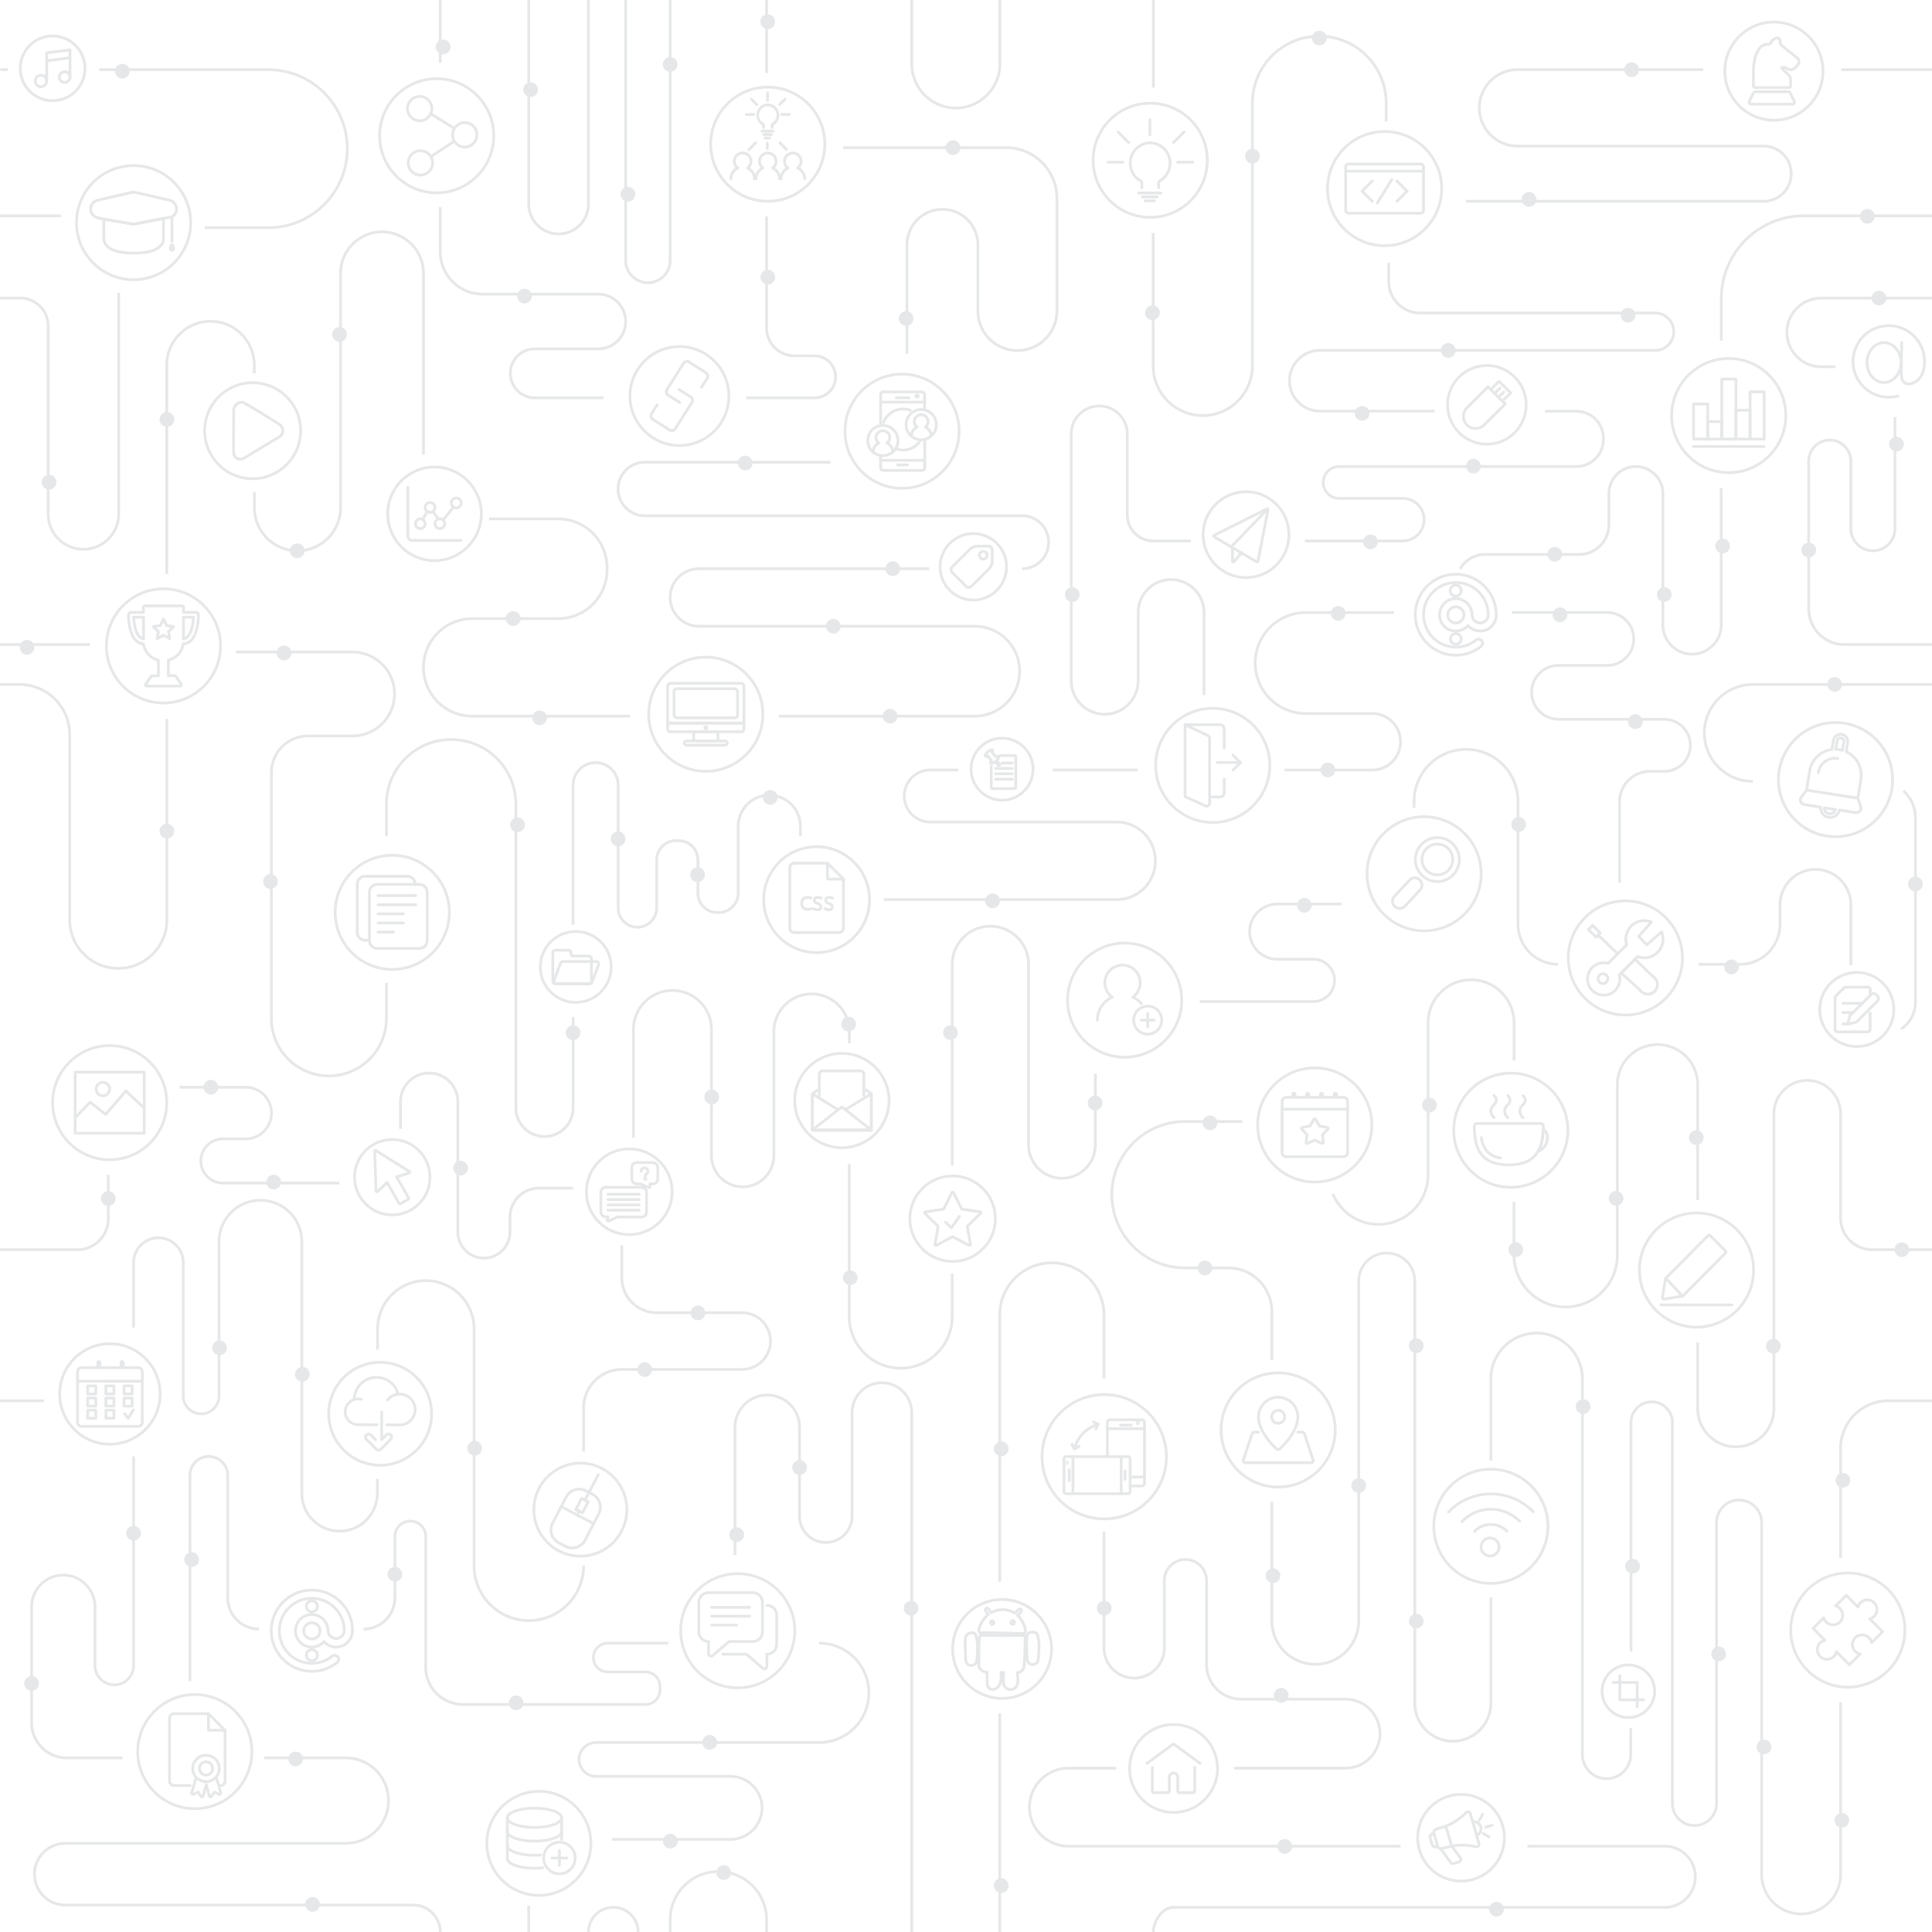 <svg xmlns="http://www.w3.org/2000/svg" viewBox="0 0 700 700"><defs><style>.cls-1,.cls-3,.cls-4{fill:none;stroke:#e6e7e8;}.cls-1{stroke-miterlimit:10;}.cls-2{fill:#e6e7e8;}.cls-3,.cls-4{stroke-linecap:round;stroke-linejoin:round;}.cls-4{fill-rule:evenodd;}</style></defs><title>Prancheta 120</title><g id="Camada_2" data-name="Camada 2"><path class="cls-1" d="M39.24,425.62v15.93A11.23,11.23,0,0,1,28,452.79H0"/><path class="cls-1" d="M122.94,428.64H80.77a8,8,0,0,1-8-8h0a8,8,0,0,1,8-8H89a9.36,9.36,0,0,0,9.36-9.36h0A9.36,9.36,0,0,0,89,393.92H65.11"/><path class="cls-1" d="M207.64,430.49H195.26A10.48,10.48,0,0,0,184.78,441v5.38a9.45,9.45,0,0,1-9.45,9.45h0a9.45,9.45,0,0,1-9.45-9.45V399.18a10.39,10.39,0,0,0-10.39-10.39h0a10.39,10.39,0,0,0-10.39,10.39V409"/><path class="cls-1" d="M211.45,525.92V510.16a13.94,13.94,0,0,1,14-14h43.44a10.27,10.27,0,0,0,10.27-10.27h0a10.27,10.27,0,0,0-10.27-10.26H238A12.7,12.7,0,0,1,225.28,463V451.21"/><path class="cls-1" d="M136.8,489v-7.5A17.49,17.49,0,0,1,154.29,464h0a17.48,17.48,0,0,1,17.48,17.49v85.83a19.84,19.84,0,0,0,19.84,19.84h0a19.84,19.84,0,0,0,19.84-19.84"/><path class="cls-1" d="M48.4,481V457.47a9,9,0,0,1,9-9h0a9,9,0,0,1,9,9v48.31a6.48,6.48,0,0,0,6.48,6.48h0a6.48,6.48,0,0,0,6.48-6.48V449.89a15,15,0,0,1,15-15h0a15,15,0,0,1,15,15v91.19a13.69,13.69,0,0,0,13.68,13.68h0a13.68,13.68,0,0,0,13.68-13.68v-5.29"/><path class="cls-1" d="M44.44,636.91H24.17a12.73,12.73,0,0,1-12.73-12.73v-42a11.48,11.48,0,0,1,11.48-11.48h0a11.48,11.48,0,0,1,11.49,11.48v21.26a7,7,0,0,0,7,7h0a7,7,0,0,0,7-7V527.7"/><path class="cls-1" d="M159.51,700h0a9.75,9.75,0,0,0-9.76-9.75H23.69a11.19,11.19,0,0,1-11.19-11.2h0a11.19,11.19,0,0,1,11.19-11.19H125.3a15.47,15.47,0,0,0,15.47-15.48h0a15.47,15.47,0,0,0-15.47-15.47H95.77"/><line class="cls-1" y1="507.54" x2="15.94" y2="507.54"/><line class="cls-1" x1="191.57" y1="690.45" x2="191.57" y2="700"/><path class="cls-1" d="M296.81,595.35a18,18,0,0,1,18,18h0a18,18,0,0,1-18,18H215.94a6.13,6.13,0,0,0-6.12,6.13h0a6.13,6.13,0,0,0,6.12,6.13h48.71A11.46,11.46,0,0,1,276.11,655h0a11.46,11.46,0,0,1-11.46,11.45H221.77"/><path class="cls-1" d="M131.71,590.25a11.37,11.37,0,0,0,11.37-11.37V556.7a5.58,5.58,0,0,1,5.59-5.58h0a5.58,5.58,0,0,1,5.58,5.58v47.37a13.47,13.47,0,0,0,13.48,13.48h66.16a5.22,5.22,0,0,0,5.22-5.22V611a5.22,5.22,0,0,0-5.22-5.22H220.22a5.22,5.22,0,0,1-5.22-5.22h0a5.22,5.22,0,0,1,5.22-5.22h21.89"/><path class="cls-1" d="M68.83,609.12V534.53a6.83,6.83,0,0,1,6.83-6.83h0a6.83,6.83,0,0,1,6.84,6.83v44.35a11.37,11.37,0,0,0,11.37,11.37"/><path class="cls-1" d="M266.3,563.44V517.15a11.7,11.7,0,0,1,11.7-11.7h0a11.69,11.69,0,0,1,11.69,11.7v32.19a9.51,9.51,0,0,0,9.51,9.52h0a9.52,9.52,0,0,0,9.52-9.52V511.76A10.81,10.81,0,0,1,319.53,501h0a10.81,10.81,0,0,1,10.81,10.81V700"/><path class="cls-1" d="M213.21,700h0a9,9,0,0,1,9-8.94h0a9,9,0,0,1,9,8.94h0"/><path class="cls-1" d="M242.81,700v-4.43a17.47,17.47,0,0,1,17.47-17.47h0a17.47,17.47,0,0,1,17.47,17.47V700"/><path class="cls-1" d="M553.44,668.9h49.73A11.08,11.08,0,0,1,614.24,680h0a11.08,11.08,0,0,1-11.07,11.08H425.11c-4,0-7.22,5-7.22,8.94h0"/><path class="cls-1" d="M404.44,640.65H387.16A14.12,14.12,0,0,0,373,654.78h0a14.12,14.12,0,0,0,14.12,14.12H507.44"/><path class="cls-1" d="M400,554.86V597A10.94,10.94,0,0,0,410.92,608h0A10.94,10.94,0,0,0,421.86,597v-24.3a7.65,7.65,0,0,1,7.65-7.66h0a7.66,7.66,0,0,1,7.66,7.66v30.44a12.5,12.5,0,0,0,12.5,12.5h37.81a12.5,12.5,0,0,1,12.5,12.5h0a12.5,12.5,0,0,1-12.5,12.5H447.11"/><path class="cls-1" d="M362.23,573.12V476.43a18.87,18.87,0,0,1,18.87-18.88h0A18.88,18.88,0,0,1,400,476.43v23"/><line class="cls-1" x1="362.23" y1="700" x2="362.23" y2="620.79"/><path class="cls-1" d="M615.11,486.45V510.4a13.8,13.8,0,0,0,13.8,13.8h0a13.8,13.8,0,0,0,13.81-13.8V403.53a12.08,12.08,0,0,1,12.08-12.08h0a12.08,12.08,0,0,1,12.08,12.08v37.81a11.45,11.45,0,0,0,11.45,11.45H700"/><path class="cls-1" d="M548.55,435.45v19.36a18.74,18.74,0,0,0,18.74,18.74h0A18.75,18.75,0,0,0,586,454.81V393a14.53,14.53,0,0,1,14.53-14.53h0A14.54,14.54,0,0,1,615.11,393v41.84"/><path class="cls-1" d="M482.91,432.54a17.92,17.92,0,0,0,16.57,11.07h0a17.93,17.93,0,0,0,17.93-17.93V370.52A15.57,15.57,0,0,1,533,355h0a15.57,15.57,0,0,1,15.57,15.57v13.6"/><path class="cls-1" d="M460.8,492.79V475.13a15.74,15.74,0,0,0-15.74-15.74h-15.7a26.52,26.52,0,0,1-26.52-26.53h0a26.52,26.52,0,0,1,26.52-26.52h20.75"/><path class="cls-1" d="M540.17,578.79V617.1a13.78,13.78,0,0,1-13.78,13.78h0a13.78,13.78,0,0,1-13.78-13.78v-153A10.16,10.16,0,0,0,502.45,454h0a10.16,10.16,0,0,0-10.16,10.16v123.1A15.75,15.75,0,0,1,476.54,603h0a15.74,15.74,0,0,1-15.74-15.74V544.12"/><path class="cls-1" d="M590.85,626.12v9.57a8.76,8.76,0,0,1-8.76,8.76h0a8.76,8.76,0,0,1-8.76-8.76V499.53A16.59,16.59,0,0,0,556.75,483h0a16.58,16.58,0,0,0-16.58,16.58v29.59"/><path class="cls-1" d="M666.88,616.79v62.37a14.29,14.29,0,0,1-14.3,14.29h0a14.3,14.3,0,0,1-14.3-14.29V551.67a8.17,8.17,0,0,0-8.17-8.17h0a8.17,8.17,0,0,0-8.17,8.17V653.42a8,8,0,0,1-8,8h0a8,8,0,0,1-8-8v-138a7.5,7.5,0,0,0-7.5-7.51h0a7.5,7.5,0,0,0-7.5,7.51v83"/><path class="cls-1" d="M700,507.54H684.12a17.24,17.24,0,0,0-17.24,17.24v39.67"/><path class="cls-1" d="M307.72,378v-4.23a13.67,13.67,0,0,0-13.67-13.66h0a13.67,13.67,0,0,0-13.66,13.66v44.93a11.3,11.3,0,0,1-11.3,11.3h0a11.3,11.3,0,0,1-11.31-11.3V373a14.14,14.14,0,0,0-14.14-14.14h0A14.14,14.14,0,0,0,229.5,373V412.2"/><path class="cls-1" d="M345,461.45v15.62a18.65,18.65,0,0,1-18.65,18.65h0a18.65,18.65,0,0,1-18.65-18.65V421.7"/><path class="cls-1" d="M396.87,389v25.81a12.09,12.09,0,0,1-12.1,12.09h0a12.09,12.09,0,0,1-12.09-12.09V349.43a13.83,13.83,0,0,0-13.83-13.83h0A13.83,13.83,0,0,0,345,349.43v72.86"/><path class="cls-1" d="M486.11,327.55H462.78a10,10,0,0,0-10,10h0a10,10,0,0,0,10,10h13.09a7.66,7.66,0,0,1,7.66,7.66h0a7.66,7.66,0,0,1-7.66,7.66H434.69"/><path class="cls-1" d="M564.51,349.37A14.51,14.51,0,0,1,550,334.86V290.34a18.83,18.83,0,0,0-18.82-18.83h0a18.83,18.83,0,0,0-18.83,18.83v2.34"/><path class="cls-1" d="M670.59,349.68V327.81A12.83,12.83,0,0,0,657.76,315h0a12.83,12.83,0,0,0-12.82,12.83v7.05a14.51,14.51,0,0,1-14.51,14.51h-15"/><path class="cls-1" d="M689.66,286.55a13.26,13.26,0,0,1,4.34,9.83V363.1a11.68,11.68,0,0,1-5.2,9.73"/><path class="cls-1" d="M700,248H635.07a17.56,17.56,0,0,0-17.56,17.56h0a17.56,17.56,0,0,0,17.56,17.55"/><path class="cls-1" d="M547.77,221.91h34.58a9.59,9.59,0,0,1,9.59,9.59h0a9.59,9.59,0,0,1-9.59,9.59H564.69a9.76,9.76,0,0,0-9.75,9.75h0a9.76,9.76,0,0,0,9.75,9.76H603a9.43,9.43,0,0,1,9.44,9.44h0a9.44,9.44,0,0,1-9.44,9.44h-5.2a11,11,0,0,0-11,11v29.31"/><path class="cls-1" d="M465.44,279H497.2a10.24,10.24,0,0,0,10.24-10.24h0a10.24,10.24,0,0,0-10.24-10.24H473.08a18.29,18.29,0,0,1-18.29-18.29h0a18.29,18.29,0,0,1,18.29-18.29h32"/><line class="cls-1" x1="381.44" y1="278.97" x2="412.11" y2="278.97"/><path class="cls-1" d="M320.19,325.94h84.37a14,14,0,0,0,14.05-14.05h0a14,14,0,0,0-14.05-14.05H337.05a9.43,9.43,0,0,1-9.43-9.43h0a9.44,9.44,0,0,1,9.43-9.44h10.14"/><path class="cls-1" d="M207.64,335V284.48a8.17,8.17,0,0,1,8.16-8.16h0a8.17,8.17,0,0,1,8.17,8.16V329a7,7,0,0,0,6.95,6.95h0a7,7,0,0,0,7-6.95V311.53a7,7,0,0,1,7-6.95h.94a7,7,0,0,1,7,6.95v12.08a7,7,0,0,0,6.95,7h.64a7,7,0,0,0,7-7V299.43a11.35,11.35,0,0,1,11.35-11.35h0A11.35,11.35,0,0,1,290,299.43V303"/><path class="cls-1" d="M140,303v-11.6a23.45,23.45,0,0,1,23.45-23.45h0a23.45,23.45,0,0,1,23.46,23.45v110a10.38,10.38,0,0,0,10.38,10.38h0a10.37,10.37,0,0,0,10.37-10.38V368.45"/><path class="cls-1" d="M85.44,236.24h42.3a15.2,15.2,0,0,1,15.2,15.2h0a15.19,15.19,0,0,1-15.2,15.2H111.62a13.29,13.29,0,0,0-13.29,13.3V369a20.82,20.82,0,0,0,20.82,20.83h0A20.83,20.83,0,0,0,140,369V356.12"/><path class="cls-1" d="M0,248H7.1a18.16,18.16,0,0,1,18.15,18.15v67.1a17.6,17.6,0,0,0,17.61,17.61h0a17.61,17.61,0,0,0,17.61-17.61V260.45"/><path class="cls-1" d="M665.05,132.88h-5.16a12.44,12.44,0,0,1-12.45-12.44h0A12.44,12.44,0,0,1,659.89,108H700"/><path class="cls-1" d="M700,233.53H668.26a12.93,12.93,0,0,1-12.93-12.93V167.08a7.64,7.64,0,0,1,7.63-7.63h0a7.64,7.64,0,0,1,7.63,7.63v24.47a8,8,0,0,0,8,8h0a8,8,0,0,0,8-8V151.12"/><path class="cls-1" d="M623.62,176.79v49.6A10.56,10.56,0,0,1,613.06,237h0a10.56,10.56,0,0,1-10.56-10.56V178.82a9.78,9.78,0,0,0-9.78-9.78h0a9.78,9.78,0,0,0-9.78,9.78v11.26a10.8,10.8,0,0,1-10.79,10.8H538a10.36,10.36,0,0,0-9,5.28"/><path class="cls-1" d="M700,78.18H653.66a30,30,0,0,0-30,30.05v15.22"/><path class="cls-1" d="M431.45,196H417.87a9.44,9.44,0,0,1-9.43-9.44V157.26a10.16,10.16,0,0,0-10.16-10.16h0a10.16,10.16,0,0,0-10.16,10.16v89.4a12.13,12.13,0,0,0,12.13,12.12h0a12.12,12.12,0,0,0,12.12-12.12V222A11.93,11.93,0,0,1,424.3,210h0A11.93,11.93,0,0,1,436.23,222v29.83"/><path class="cls-1" d="M559.77,149h11.39a9.78,9.78,0,0,1,9.78,9.78v.47a9.78,9.78,0,0,1-9.78,9.78H485.21a5.77,5.77,0,0,0-5.77,5.77h0a5.77,5.77,0,0,0,5.77,5.77h23.07a7.71,7.71,0,0,1,7.7,7.71h0a7.7,7.7,0,0,1-7.7,7.7H472.77"/><path class="cls-1" d="M503.16,95.2V102a11.41,11.41,0,0,0,11.41,11.41h85.11a6.77,6.77,0,0,1,6.77,6.77h0a6.77,6.77,0,0,1-6.77,6.77H478.22a11,11,0,0,0-11,11h0a11,11,0,0,0,11,11h41.55"/><path class="cls-1" d="M617.11,25.24H549.83A13.85,13.85,0,0,0,536,39.09h0a13.84,13.84,0,0,0,13.84,13.84H639a10,10,0,0,1,10,10h0a10,10,0,0,1-10,10H531.19"/><line class="cls-1" x1="700" y1="25.24" x2="667.11" y2="25.24"/><line class="cls-1" x1="417.89" y1="31.76" x2="417.89"/><path class="cls-1" d="M502.24,44V37.34A24.22,24.22,0,0,0,478,13.11h0a24.23,24.23,0,0,0-24.23,24.23v95.28a18,18,0,0,1-18,17.95h0a18,18,0,0,1-17.95-17.95V84.45"/><path class="cls-1" d="M330.34,0V23.14a16,16,0,0,0,15.94,16h0a16,16,0,0,0,16-16V0"/><path class="cls-1" d="M92.13,135.29v-3a15.86,15.86,0,0,0-15.86-15.86h0a15.86,15.86,0,0,0-15.86,15.86v75.68"/><path class="cls-1" d="M153.44,164.7V99a15.05,15.05,0,0,0-15-15h0a15.05,15.05,0,0,0-15.05,15v84.94a15.61,15.61,0,0,1-15.61,15.62h0a15.61,15.61,0,0,1-15.61-15.62v-5.65"/><path class="cls-1" d="M228.25,259.49H171.12a17.68,17.68,0,0,1-17.68-17.68h0a17.67,17.67,0,0,1,17.68-17.67h31.15a17.68,17.68,0,0,0,17.67-17.68v-.8A17.67,17.67,0,0,0,202.27,188H177.19"/><path class="cls-1" d="M336.69,206.06H253.22a10.42,10.42,0,0,0-10.41,10.42h0a10.41,10.41,0,0,0,10.41,10.41h99.92a16.3,16.3,0,0,1,16.3,16.3h0a16.3,16.3,0,0,1-16.3,16.3H282.19"/><path class="cls-1" d="M300.94,167.47h-67.3a9.7,9.7,0,0,0-9.7,9.7h0a9.7,9.7,0,0,0,9.7,9.7h136.7a9.6,9.6,0,0,1,9.6,9.6h0a9.59,9.59,0,0,1-9.6,9.59"/><path class="cls-1" d="M305.5,53.5h59.05a18.39,18.39,0,0,1,18.39,18.39v40.77A14.31,14.31,0,0,1,368.63,127h0a14.31,14.31,0,0,1-14.32-14.31v-24a12.85,12.85,0,0,0-12.85-12.85h0a12.85,12.85,0,0,0-12.85,12.85V128.2"/><line class="cls-1" x1="32.61" y1="233.53" y2="233.53"/><line class="cls-1" x1="22.11" y1="78.18" y2="78.18"/><path class="cls-1" d="M0,108H7.37a10.06,10.06,0,0,1,10.07,10.06v68.14A12.76,12.76,0,0,0,30.2,199h0A12.75,12.75,0,0,0,43,186.19V106.12"/><path class="cls-1" d="M35.94,25.24H97.2a28.63,28.63,0,0,1,28.63,28.63h0A28.63,28.63,0,0,1,97.2,82.5h-23"/><line class="cls-1" x1="0.13" y1="25.24" x2="2.94" y2="25.24"/><line class="cls-1" x1="277.75" y1="26.45" x2="277.75"/><path class="cls-1" d="M270.38,144.15h24.76a7.62,7.62,0,0,0,7.61-7.62h0a7.61,7.61,0,0,0-7.61-7.61h-7.31a10.08,10.08,0,0,1-10.08-10.08V78.45"/><path class="cls-1" d="M159.51,75V91.21a15.36,15.36,0,0,0,15.36,15.36h41.91a9.92,9.92,0,0,1,9.91,9.92h0a9.91,9.91,0,0,1-9.91,9.91h-23a8.87,8.87,0,0,0-8.87,8.87h0a8.88,8.88,0,0,0,8.87,8.88h24.88"/><line class="cls-1" x1="159.51" x2="159.51" y2="22.7"/><path class="cls-1" d="M191.57,0V73.93a10.82,10.82,0,0,0,10.82,10.82h0a10.82,10.82,0,0,0,10.82-10.82V0"/><path class="cls-1" d="M226.69,0V94.37a8.06,8.06,0,0,0,8.06,8.06h0a8.06,8.06,0,0,0,8.06-8.06V0"/></g><g id="Camada_4" data-name="Camada 4"><circle class="cls-2" cx="11.44" cy="609.95" r="2.67"/><circle class="cls-2" cx="48.4" cy="555.5" r="2.67"/><circle class="cls-2" cx="69.44" cy="565.05" r="2.67"/><circle class="cls-2" cx="107.11" cy="637.31" r="2.67"/><circle class="cls-2" cx="143.08" cy="570.39" r="2.67"/><circle class="cls-2" cx="79.54" cy="488.34" r="2.67"/><circle class="cls-2" cx="109.54" cy="497.94" r="2.67"/><circle class="cls-2" cx="171.98" cy="524.72" r="2.67"/><circle class="cls-2" cx="187" cy="616.97" r="2.67"/><circle class="cls-2" cx="257.12" cy="631.28" r="2.67"/><circle class="cls-2" cx="242.87" cy="667.09" r="2.67"/><circle class="cls-2" cx="262.22" cy="678.46" r="2.67"/><circle class="cls-2" cx="99.16" cy="428.27" r="2.67"/><circle class="cls-2" cx="76.41" cy="393.92" r="2.67"/><circle class="cls-2" cx="60.47" cy="301.12" r="2.67"/><circle class="cls-2" cx="9.8" cy="234.53" r="2.67"/><circle class="cls-2" cx="102.92" cy="236.57" r="2.67"/><circle class="cls-2" cx="98" cy="319.38" r="2.67"/><circle class="cls-2" cx="187.5" cy="298.84" r="2.67"/><circle class="cls-2" cx="195.51" cy="260.08" r="2.67"/><circle class="cls-2" cx="185.94" cy="224.14" r="2.67"/><circle class="cls-2" cx="107.7" cy="199.56" r="2.67"/><circle class="cls-2" cx="60.47" cy="151.97" r="2.67"/><circle class="cls-2" cx="17.77" cy="174.69" r="2.67"/><circle class="cls-2" cx="123.02" cy="121.16" r="2.67"/><circle class="cls-2" cx="44.33" cy="25.78" r="2.67"/><circle class="cls-2" cx="160.55" cy="17.01" r="2.67"/><circle class="cls-2" cx="192.24" cy="32.48" r="2.67"/><circle class="cls-2" cx="242.81" cy="23.34" r="2.67"/><circle class="cls-2" cx="278.15" cy="7.86" r="2.67"/><circle class="cls-2" cx="227.5" cy="70.36" r="2.67"/><circle class="cls-2" cx="190.03" cy="107.3" r="2.67"/><circle class="cls-2" cx="478.02" cy="13.8" r="2.67"/><circle class="cls-2" cx="591.18" cy="25.24" r="2.67"/><circle class="cls-2" cx="676.56" cy="78.37" r="2.67"/><circle class="cls-2" cx="680.8" cy="107.99" r="2.67"/><circle class="cls-2" cx="687.13" cy="160.92" r="2.67"/><circle class="cls-2" cx="655.33" cy="199.29" r="2.67"/><circle class="cls-2" cx="664.75" cy="247.97" r="2.67"/><circle class="cls-2" cx="592.52" cy="261.46" r="2.67"/><circle class="cls-2" cx="550.24" cy="298.71" r="2.67"/><circle class="cls-2" cx="627.38" cy="350.33" r="2.67"/><circle class="cls-2" cx="481.12" cy="278.97" r="2.67"/><circle class="cls-2" cx="472.59" cy="328" r="2.67"/><circle class="cls-2" cx="359.61" cy="326.4" r="2.67"/><circle class="cls-2" cx="344.37" cy="374.15" r="2.67"/><circle class="cls-2" cx="307.48" cy="371.03" r="2.67"/><circle class="cls-2" cx="396.78" cy="399.65" r="2.67"/><circle class="cls-2" cx="517.91" cy="400.39" r="2.67"/><circle class="cls-2" cx="614.61" cy="412.18" r="2.67"/><circle class="cls-2" cx="585.54" cy="434.19" r="2.67"/><circle class="cls-2" cx="549.17" cy="452.79" r="2.67"/><circle class="cls-2" cx="436.55" cy="459.39" r="2.67"/><circle class="cls-2" cx="438.41" cy="406.82" r="2.67"/><circle class="cls-2" cx="322.5" cy="259.49" r="2.67"/><circle class="cls-2" cx="513.13" cy="487.57" r="2.67"/><circle class="cls-2" cx="492.29" cy="538.24" r="2.67"/><circle class="cls-2" cx="461.23" cy="570.91" r="2.67"/><circle class="cls-2" cx="400.08" cy="582.66" r="2.67"/><circle class="cls-2" cx="464.2" cy="614.25" r="2.67"/><circle class="cls-2" cx="513.13" cy="587.35" r="2.67"/><circle class="cls-2" cx="573.59" cy="509.64" r="2.67"/><circle class="cls-2" cx="591.52" cy="567.46" r="2.67"/><circle class="cls-2" cx="642.52" cy="487.72" r="2.67"/><circle class="cls-2" cx="689.09" cy="452.79" r="2.67"/><circle class="cls-2" cx="667.73" cy="536.33" r="2.67"/><circle class="cls-2" cx="622.69" cy="599.25" r="2.67"/><circle class="cls-2" cx="465.47" cy="669" r="2.67"/><circle class="cls-2" cx="542.22" cy="691.73" r="2.67"/><circle class="cls-2" cx="667.34" cy="659.53" r="2.67"/><circle class="cls-2" cx="639.12" cy="632.95" r="2.67"/><circle class="cls-2" cx="694" cy="320.28" r="2.67"/><circle class="cls-2" cx="554" cy="72.23" r="2.67"/><circle class="cls-2" cx="278.19" cy="100.4" r="2.67"/><circle class="cls-2" cx="328.3" cy="115.4" r="2.67"/><circle class="cls-2" cx="270.01" cy="167.77" r="2.67"/><circle class="cls-2" cx="323.49" cy="206.06" r="2.67"/><circle class="cls-2" cx="388.49" cy="215.41" r="2.67"/><circle class="cls-2" cx="417.56" cy="113.31" r="2.67"/><circle class="cls-2" cx="453.79" cy="56.57" r="2.67"/><circle class="cls-2" cx="345.28" cy="53.5" r="2.67"/><circle class="cls-2" cx="493.52" cy="149.77" r="2.67"/><circle class="cls-2" cx="496.54" cy="196.32" r="2.67"/><circle class="cls-2" cx="484.87" cy="222.23" r="2.67"/><circle class="cls-2" cx="563.33" cy="200.83" r="2.67"/><circle class="cls-2" cx="565.22" cy="222.74" r="2.67"/><circle class="cls-2" cx="524.73" cy="126.97" r="2.67"/><circle class="cls-2" cx="533.86" cy="168.89" r="2.67"/><circle class="cls-2" cx="589.88" cy="114.19" r="2.67"/><circle class="cls-2" cx="624.14" cy="197.84" r="2.67"/><circle class="cls-2" cx="603" cy="215.41" r="2.67"/><circle class="cls-2" cx="301.94" cy="226.89" r="2.67"/><circle class="cls-2" cx="223.97" cy="303.93" r="2.67"/><circle class="cls-2" cx="252.74" cy="316.94" r="2.67"/><circle class="cls-2" cx="279.07" cy="288.91" r="2.67"/><circle class="cls-2" cx="39.24" cy="434.24" r="2.67"/><circle class="cls-2" cx="166.88" cy="423.22" r="2.67"/><circle class="cls-2" cx="257.88" cy="397.43" r="2.67"/><circle class="cls-2" cx="252.88" cy="475.68" r="2.67"/><circle class="cls-2" cx="233.63" cy="496.21" r="2.67"/><circle class="cls-2" cx="289.69" cy="531.7" r="2.67"/><circle class="cls-2" cx="266.93" cy="556.05" r="2.67"/><circle class="cls-2" cx="330.1" cy="582.7" r="2.67"/><circle class="cls-2" cx="362.77" cy="683.19" r="2.67"/><circle class="cls-2" cx="362.77" cy="524.95" r="2.67"/><circle class="cls-2" cx="308.05" cy="462.93" r="2.67"/><circle class="cls-2" cx="207.64" cy="374.18" r="2.67"/><circle class="cls-2" cx="113.24" cy="689.98" r="2.67"/></g><g id="Camada_3" data-name="Camada 3"><path class="cls-3" d="M115,582a2,2,0,1,1-2-2A2,2,0,0,1,115,582Z"/><path class="cls-3" d="M115,599.71a2,2,0,1,1-2-2A2,2,0,0,1,115,599.71Z"/><path class="cls-3" d="M127.71,590.85A14.71,14.71,0,1,0,122,602.47a1.49,1.49,0,0,0,.73-1.27,1.48,1.48,0,0,0-2.51-1.05,11.77,11.77,0,1,1,4.52-9.27h0a2.95,2.95,0,0,1-5.89,0h0v0a5.9,5.9,0,1,0-1.48,3.9,5.89,5.89,0,0,0,10.3-3.87h0Zm-14.7,3a2.95,2.95,0,1,1,2.94-2.94h0v.21A2.92,2.92,0,0,1,113,593.83Z"/><path class="cls-3" d="M529.43,214a2,2,0,1,1-1.95-2A1.95,1.95,0,0,1,529.43,214Z"/><path class="cls-3" d="M529.43,231.55a1.95,1.95,0,1,1-1.95-2A2,2,0,0,1,529.43,231.55Z"/><path class="cls-3" d="M542.11,222.74a14.66,14.66,0,1,0-5.66,11.56,1.48,1.48,0,0,0,.72-1.27,1.46,1.46,0,0,0-1.46-1.46,1.48,1.48,0,0,0-1,.42,11.71,11.71,0,1,1,4.5-9.22h0a2.93,2.93,0,1,1-5.86,0h0v0a5.88,5.88,0,1,0-1.47,3.88,5.86,5.86,0,0,0,10.26-3.85h0Zm-14.64,3a2.93,2.93,0,1,1,2.93-2.93h0V223A2.92,2.92,0,0,1,527.47,225.7Z"/><path class="cls-3" d="M78.42,644a.56.56,0,0,0-.09-.17,4.71,4.71,0,0,0,1.11-3.06,4.8,4.8,0,1,0-8.36,3.2l-1.62,5.55a.48.48,0,0,0,.67.57l1.63-.78,1,1.49a.48.48,0,0,0,.39.21h.08a.46.46,0,0,0,.38-.35l1.11-4.1,1.1,4.1a.47.47,0,0,0,.38.35h.08a.48.48,0,0,0,.39-.21l1-1.48,1.63.77a.48.48,0,0,0,.67-.57Z"/><path class="cls-3" d="M74.65,643.15a2.4,2.4,0,1,0-2.4-2.39,2.4,2.4,0,0,0,2.4,2.39Z"/><path class="cls-3" d="M68.9,646.92H63.06a1.65,1.65,0,0,1-1.65-1.65V622.55a1.64,1.64,0,0,1,1.65-1.64H75.53l6,6v18.39a1.65,1.65,0,0,1-1.65,1.65"/><polyline class="cls-3" points="81.5 626.88 75.53 626.88 75.53 620.91"/><path class="cls-3" d="M71.08,644s3.57,3.55,7.25-.14"/><path class="cls-3" d="M687.69,143.47a12.75,12.75,0,0,1-3.34.44A12.95,12.95,0,1,1,697.29,131a12.8,12.8,0,0,1-.67,4.12"/><ellipse class="cls-3" cx="682.61" cy="131.37" rx="6.16" ry="7.22"/><path class="cls-3" d="M689,124.08l-.11,11.85s-.07,3,2.58,3.23c0,0,3.57,0,5.26-4.26"/><path class="cls-3" d="M480.88,408.5l-2.81-.53-1.39-2.41a.38.38,0,0,0-.32-.19c-.22,0-.22,0-1.07,1.47l-.65,1.13-2.8.53a.38.38,0,0,0-.31.37c0,.15,0,.15,2.05,2.27l-.35,2.72a.41.41,0,0,0,.11.32c.18.18.18.18,1.8-.54l1.22-.55,2.59,1.17a.45.45,0,0,0,.16,0,.35.35,0,0,0,.28-.13c.11-.13.11-.13-.25-3l1.94-2a.37.37,0,0,0-.2-.63Z"/><path class="cls-3" d="M486.74,397.59H484.2v-1.12a.39.39,0,0,0-.78,0v1.12h-4.23v-1.12a.39.39,0,0,0-.77,0v1.12h-4.24v-1.12a.39.39,0,0,0-.77,0v1.12h-4.24v-1.12a.38.38,0,0,0-.38-.38.39.39,0,0,0-.39.38v1.12H466a1.48,1.48,0,0,0-1.48,1.48v18.55A1.48,1.48,0,0,0,466,419.1h20.77a1.49,1.49,0,0,0,1.49-1.48V399.07a1.49,1.49,0,0,0-1.49-1.48Z"/><line class="cls-3" x1="464.49" y1="401.88" x2="488.15" y2="401.88"/><path class="cls-4" d="M413.71,68c0-.63,0-1,0-1.47s-.1-.84-.59-1.1a6.44,6.44,0,0,1-3.07-3.6,7.38,7.38,0,0,1,5.27-9.94,7.33,7.33,0,0,1,7.3,11.42,7.88,7.88,0,0,1-2.45,2.29,1,1,0,0,0-.37.64c-.05.56,0,1,0,1.73"/><line class="cls-3" x1="412.61" y1="69.93" x2="420.61" y2="69.93"/><line class="cls-3" x1="413.91" y1="71.34" x2="419.31" y2="71.34"/><line class="cls-3" x1="426.7" y1="58.76" x2="432.1" y2="58.76"/><line class="cls-3" x1="401.4" y1="58.76" x2="406.8" y2="58.76"/><line class="cls-3" x1="405.1" y1="47.82" x2="408.92" y2="51.64"/><line class="cls-3" x1="416.63" y1="43.39" x2="416.63" y2="48.79"/><line class="cls-3" x1="429.01" y1="47.79" x2="425.2" y2="51.61"/><line class="cls-3" x1="414.95" y1="72.74" x2="418.27" y2="72.74"/><circle class="cls-3" cx="416.75" cy="58.07" r="20.68"/><path class="cls-3" d="M537.71,558.06a3.27,3.27,0,1,0,4.56,4.68l0,0a3.27,3.27,0,0,0-4.59-4.65Z"/><path class="cls-3" d="M550.62,551.23A14.56,14.56,0,0,0,530,551l0,0a1.1,1.1,0,0,1-.15.16l-.17.18"/><path class="cls-3" d="M555.53,547.73a21.38,21.38,0,0,0-30.24-.39l0,0c-.06.08-.14.16-.21.24l-.26.26"/><path class="cls-3" d="M546,554.8a8.18,8.18,0,0,0-11.56-.14h0l-.09.09-.1.1"/><circle class="cls-3" cx="540.17" cy="553" r="20.68"/><path class="cls-3" d="M506.29,329a2.93,2.93,0,0,1-.83-.46h0l-.14-.14a2.63,2.63,0,0,1-.09-3.65l5.43-5.85a2.63,2.63,0,0,1,3.66-.17l.07.07a2.61,2.61,0,0,1,.1,3.66l-5.42,5.85A2.62,2.62,0,0,1,506.29,329Z"/><path class="cls-3" d="M518.22,319a8,8,0,0,1-5.41-7.26,8,8,0,0,1,13.39-6.16,8,8,0,0,1-5.11,13.84A8.19,8.19,0,0,1,518.22,319Z"/><path class="cls-3" d="M519,316.69h0a5.64,5.64,0,0,1-2-1.18,5.58,5.58,0,0,1,3.57-9.68,5.6,5.6,0,0,1,4,1.48,5.58,5.58,0,0,1-5.58,9.38Z"/><circle class="cls-3" cx="515.98" cy="316.59" r="20.68"/><path class="cls-3" d="M602,337.66l-5.35,4.68-2.93-3.06,4.62-5.22a6.73,6.73,0,0,0-9.28,6.25,6.89,6.89,0,0,0,.31,2l-6.75,6.74a5.78,5.78,0,0,0-1.57-.22,5.87,5.87,0,1,0,5.87,5.87,5.81,5.81,0,0,0-.21-1.52l6.63-6.63a6.74,6.74,0,0,0,8.66-8.92Z"/><line class="cls-3" x1="579.01" y1="338.78" x2="586.14" y2="345.61"/><path class="cls-3" d="M598.63,353.57l-6.2-6-5,5,6.72,6.1a3.48,3.48,0,1,0,4.48-5.05Z"/><rect class="cls-3" x="576.59" y="335.46" width="2.13" height="3.87" transform="translate(-69.38 507.29) rotate(-45)"/><circle class="cls-3" cx="580.79" cy="354.59" r="1.78"/><circle class="cls-3" cx="588.9" cy="347.08" r="20.68"/><path class="cls-3" d="M154.05,189.75a1.77,1.77,0,1,1-1.77-1.77A1.77,1.77,0,0,1,154.05,189.75Z"/><path class="cls-3" d="M157.59,183.85a1.77,1.77,0,1,1-1.77-1.77A1.77,1.77,0,0,1,157.59,183.85Z"/><path class="cls-3" d="M161.13,189.75a1.77,1.77,0,1,1-1.77-1.77A1.77,1.77,0,0,1,161.13,189.75Z"/><path class="cls-3" d="M167.09,182.22a1.78,1.78,0,1,1-1.77-1.77A1.77,1.77,0,0,1,167.09,182.22Z"/><path class="cls-3" d="M167,195.79H149.27a1.5,1.5,0,0,1-1.5-1.5V176.55"/><line class="cls-3" x1="153.16" y1="188.22" x2="154.8" y2="185.3"/><line class="cls-3" x1="156.82" y1="185.31" x2="158.88" y2="188.05"/><line class="cls-3" x1="160.55" y1="188.44" x2="164.3" y2="183.67"/><circle class="cls-3" cx="157.43" cy="186.17" r="16.96"/><path class="cls-3" d="M242.9,247.58h25.64a1,1,0,0,1,1,1V262a0,0,0,0,1,0,0H241.89a0,0,0,0,1,0,0V248.6A1,1,0,0,1,242.9,247.58Z"/><rect class="cls-3" x="244.2" y="249.54" width="23.04" height="10.54" rx="1.01"/><path class="cls-3" d="M241.89,262h27.67a0,0,0,0,1,0,0v2.13a1,1,0,0,1-1,1H242.9a1,1,0,0,1-1-1V262A0,0,0,0,1,241.89,262Z"/><path class="cls-3" d="M256.1,263.69a.38.38,0,1,1-.76,0,.38.38,0,1,1,.76,0Z"/><rect class="cls-3" x="251.31" y="265.17" width="8.82" height="3.3" rx="0.83"/><rect class="cls-3" x="247.9" y="268.47" width="15.64" height="1.51" rx="0.76"/><circle class="cls-3" cx="255.72" cy="258.78" r="20.68"/><path class="cls-3" d="M148.35,424.48l-12.13-7.61a.3.3,0,0,0-.46.27l.48,14.37a.29.29,0,0,0,.19.27.31.31,0,0,0,.32-.06l3.5-3.29,4.39,7.64a.31.31,0,0,0,.18.14l.08,0a.27.27,0,0,0,.15-.05l2.91-1.69a.29.29,0,0,0,.11-.41l-4.38-7.65,4.59-1.41a.3.3,0,0,0,.21-.25.31.31,0,0,0-.14-.29Z"/><circle class="cls-3" cx="142.12" cy="426.52" r="13.66"/><path class="cls-4" d="M276.64,46.21c0-.33,0-.51,0-.75s-.05-.43-.3-.56a3.3,3.3,0,0,1-1.56-1.83,3.75,3.75,0,0,1,2.68-5,3.72,3.72,0,0,1,3.71,5.8A3.92,3.92,0,0,1,279.93,45a.49.49,0,0,0-.19.33c0,.28,0,.52,0,.88"/><line class="cls-3" x1="276.05" y1="47.51" x2="280.11" y2="47.51"/><line class="cls-3" x1="276.71" y1="48.74" x2="279.45" y2="48.74"/><line class="cls-3" x1="283.24" y1="41.49" x2="285.98" y2="41.49"/><line class="cls-3" x1="270.38" y1="41.49" x2="273.12" y2="41.49"/><line class="cls-3" x1="272.26" y1="35.93" x2="274.2" y2="37.88"/><line class="cls-3" x1="278.12" y1="33.68" x2="278.12" y2="36.43"/><line class="cls-3" x1="284.42" y1="35.92" x2="282.48" y2="37.86"/><line class="cls-3" x1="277.16" y1="50.03" x2="278.85" y2="50.03"/><path class="cls-3" d="M291.55,64.8A4.31,4.31,0,0,0,289,60.88a3,3,0,1,0-3.5,0A4.31,4.31,0,0,0,283,64.8"/><path class="cls-3" d="M273.74,51.77l-2.39,2.46"/><path class="cls-3" d="M284.93,54.16l-2.32-2.39"/><path class="cls-3" d="M278,53.79v-2"/><path class="cls-3" d="M282.46,64.8a4.3,4.3,0,0,0-2.54-3.92,3,3,0,1,0-3.49,0,4.3,4.3,0,0,0-2.55,3.92"/><path class="cls-3" d="M273.38,64.8a4.3,4.3,0,0,0-2.55-3.92,3,3,0,0,0-1.74-5.45,3,3,0,0,0-1.75,5.45,4.3,4.3,0,0,0-2.54,3.92"/><circle class="cls-3" cx="278.17" cy="52.24" r="20.68"/><path class="cls-3" d="M546.31,404.93a3.55,3.55,0,0,1-1.15-2.39,3.29,3.29,0,0,1,1.15-2.3,2.25,2.25,0,0,0,.84-1.6,2.65,2.65,0,0,0-.84-1.7"/><path class="cls-3" d="M551.8,404.93a3.55,3.55,0,0,1-1.15-2.39,3.29,3.29,0,0,1,1.15-2.3,2.32,2.32,0,0,0,.85-1.6,2.62,2.62,0,0,0-.85-1.7"/><path class="cls-3" d="M541.31,404.93a3.55,3.55,0,0,1-1.15-2.39,3.29,3.29,0,0,1,1.15-2.3,2.32,2.32,0,0,0,.85-1.6,2.62,2.62,0,0,0-.85-1.7"/><path class="cls-3" d="M546.66,422.06c-10.89,0-12.44-7-12.49-14a1,1,0,0,1,1-1h23a1,1,0,0,1,1,1C559.09,415,557.54,422.06,546.66,422.06Z"/><path class="cls-3" d="M559.14,409.18c-.1,2.6-.4,5.59-1.9,8a5.2,5.2,0,0,0,3.4-5.14A3,3,0,0,0,559.14,409.18Z"/><path class="cls-3" d="M543.66,419.57h-.1c-3.95-.7-6.09-2.95-6.89-7.39"/><circle class="cls-3" cx="547.4" cy="409.5" r="20.68"/><path class="cls-3" d="M543.13,138.14l-3,3-1-1-7.61,7.61a4.39,4.39,0,0,0,6.22,6.21l7.61-7.6-1-1,3-3Z"/><line class="cls-3" x1="542.12" y1="141.97" x2="543.46" y2="140.63"/><line class="cls-3" x1="540.08" y1="141.09" x2="544.29" y2="145.3"/><line class="cls-3" x1="543.53" y1="143.38" x2="544.87" y2="142.04"/><circle class="cls-3" cx="538.72" cy="146.68" r="14.25"/><path class="cls-3" d="M413.61,363.66a9.16,9.16,0,0,0-3.19-2.37,6.4,6.4,0,1,0-7.42,0,9.13,9.13,0,0,0-5.41,8.33"/><circle class="cls-3" cx="415.83" cy="369.62" r="5.08"/><line class="cls-3" x1="415.83" y1="371.99" x2="415.83" y2="367.25"/><line class="cls-3" x1="418.2" y1="369.62" x2="413.47" y2="369.62"/><circle class="cls-3" cx="407.48" cy="362.37" r="20.68"/><line class="cls-3" x1="164.58" y1="46.47" x2="156.06" y2="41.25"/><line class="cls-3" x1="156.11" y1="56.75" x2="164.55" y2="51.16"/><circle class="cls-3" cx="168.38" cy="48.85" r="4.42"/><circle class="cls-3" cx="152.05" cy="39.35" r="4.42"/><circle class="cls-3" cx="152.32" cy="59.02" r="4.42"/><circle class="cls-3" cx="158.22" cy="49.19" r="20.68"/><line class="cls-3" x1="603.52" y1="463.16" x2="609.61" y2="469.59"/><path class="cls-4" d="M602.79,470.72h.09l6.65-1.11.08,0,0,0a.44.44,0,0,0,.15-.1h0L625.18,454a.53.53,0,0,0,0-.74l-5.56-5.59a.52.52,0,0,0-.73,0l-15.36,15.46s0,0,0,0a.4.4,0,0,0-.1.15s0,0,0,0l0,.08-1.1,6.69a.54.54,0,0,0,.15.45.51.51,0,0,0,.36.15Z"/><line class="cls-3" x1="601.8" y1="472.8" x2="627.55" y2="472.8"/><circle class="cls-3" cx="614.68" cy="460.17" r="20.68"/><path class="cls-3" d="M429.37,288.6v-26l8.26,3.91a1.09,1.09,0,0,1,.63,1V291a1.08,1.08,0,0,1-1.52,1Z"/><path class="cls-3" d="M429.37,262.58H442a1.55,1.55,0,0,1,1.56,1.55V271"/><path class="cls-3" d="M443.56,282.29v4.91a1.56,1.56,0,0,1-1.56,1.56h-3.59"/><line class="cls-3" x1="441.03" y1="276.26" x2="449.4" y2="276.26"/><line class="cls-3" x1="446.72" y1="273.57" x2="449.4" y2="276.26"/><line class="cls-3" x1="446.72" y1="279.03" x2="449.4" y2="276.34"/><circle class="cls-3" cx="439.39" cy="277.32" r="20.68"/><path class="cls-3" d="M319.06,153.66V143a1,1,0,0,1,1.05-1H334a1,1,0,0,1,1,1v4.87"/><path class="cls-3" d="M335.07,159.79v9.66a1,1,0,0,1-1,1H320.11a1,1,0,0,1-1.05-1v-4"/><line class="cls-3" x1="319.06" y1="145.7" x2="335.07" y2="145.7"/><line class="cls-3" x1="335.07" y1="166.78" x2="319.06" y2="166.78"/><line class="cls-3" x1="328.87" y1="168.43" x2="325.26" y2="168.43"/><circle class="cls-1" cx="332.26" cy="143.54" r="0.42"/><line class="cls-3" x1="324.76" y1="144.12" x2="329.38" y2="144.12"/><circle class="cls-3" cx="333.77" cy="153.86" r="5.48"/><path class="cls-3" d="M337.38,158a3.58,3.58,0,0,0-2.11-3.26,2.5,2.5,0,1,0-4-2,2.49,2.49,0,0,0,1.05,2,3.57,3.57,0,0,0-2.12,3.26"/><circle class="cls-3" cx="319.88" cy="159.62" r="5.48"/><path class="cls-3" d="M323.49,163.8a3.58,3.58,0,0,0-2.11-3.26,2.5,2.5,0,1,0-4-2,2.48,2.48,0,0,0,1.05,2,3.57,3.57,0,0,0-2.12,3.26"/><path class="cls-3" d="M333.2,160a7.47,7.47,0,0,1-6,3.07,7.36,7.36,0,0,1-2.22-.33"/><path class="cls-3" d="M320.17,153a7.49,7.49,0,0,1,9.66-4.33"/><circle class="cls-3" cx="326.83" cy="156.24" r="20.68"/><rect class="cls-3" x="613.61" y="146.37" width="5.12" height="12.71"/><rect class="cls-3" x="618.73" y="152.76" width="5.12" height="6.33"/><rect class="cls-3" x="623.84" y="137.35" width="5.12" height="21.73"/><rect class="cls-3" x="628.96" y="148.63" width="5.12" height="10.46"/><rect class="cls-3" x="634.08" y="141.96" width="5.12" height="17.13"/><line class="cls-3" x1="639.19" y1="161.78" x2="613.51" y2="161.78"/><circle class="cls-3" cx="626.35" cy="150.57" r="20.68"/><path class="cls-3" d="M677.61,359.75v-1.23a.85.85,0,0,0-.85-.85h-8.25a.39.39,0,0,0-.27.11L665,361a.39.39,0,0,0-.12.28V373a.85.85,0,0,0,.85.85h11a.85.85,0,0,0,.85-.85v-6"/><path class="cls-3" d="M670.06,370.93l2.44-.57a.59.59,0,0,0,.17-.1l7.55-7.56a1.3,1.3,0,0,0,0-1.86l-.46-.46a1.3,1.3,0,0,0-1.86,0L674.26,364l-.78.78-2.35,2.34-.78.78h0a.59.59,0,0,0-.1.17l-.6,2.27a3,3,0,0,0-.13.65C669.56,371.08,670.05,370.94,670.06,370.93Z"/><line class="cls-3" x1="674.79" y1="363.52" x2="667.75" y2="363.52"/><line class="cls-3" x1="671.37" y1="366.87" x2="667.75" y2="366.87"/><line class="cls-3" x1="669.67" y1="370.99" x2="667.75" y2="370.99"/><circle class="cls-3" cx="672.75" cy="365.75" r="13.43"/><path class="cls-3" d="M459.3,184.4a.31.31,0,0,0-.32,0l-19.06,9.53a.3.3,0,0,0-.17.26.3.3,0,0,0,.15.28l6.66,4v4.82a.31.31,0,0,0,.2.29l.11,0a.31.31,0,0,0,.23-.11l2.69-3.14,5.54,3.21a.33.33,0,0,0,.29,0,.3.3,0,0,0,.17-.22l3.63-18.61a.3.3,0,0,0-.12-.3Z"/><line class="cls-3" x1="446.56" y1="198.43" x2="449.79" y2="200.31"/><line class="cls-3" x1="446.08" y1="198.15" x2="459.3" y2="184.4"/><circle class="cls-3" cx="451.47" cy="193.72" r="15.55"/><circle class="cls-3" cx="70.58" cy="634.64" r="20.68"/><path class="cls-3" d="M246.31,145.86l-4.18-2.66a1.47,1.47,0,0,1-.52-2l6.08-9.6a1.48,1.48,0,0,1,2.05-.39l6,3.82a1.49,1.49,0,0,1,.52,2l-2.08,3.27"/><path class="cls-3" d="M246,141.13l4.18,2.65a1.48,1.48,0,0,1,.52,2l-6.08,9.6a1.49,1.49,0,0,1-2.06.39l-6-3.82a1.47,1.47,0,0,1-.52-2l2.07-3.28"/><circle class="cls-3" cx="246.17" cy="143.49" r="17.92"/><path class="cls-3" d="M395.31,541.21h-8.94a.87.87,0,0,1-.87-.88v-11.7a.88.88,0,0,1,.87-.88h22.22a.88.88,0,0,1,.88.88v11.7a.87.87,0,0,1-.88.88H395.31Z"/><line class="cls-3" x1="388.73" y1="541.21" x2="388.73" y2="527.75"/><line class="cls-3" x1="406.23" y1="527.75" x2="406.23" y2="541.21"/><line class="cls-3" x1="407.62" y1="532.96" x2="407.62" y2="536"/><circle class="cls-1" cx="386.67" cy="529.98" r="0.21"/><line class="cls-3" x1="387.4" y1="536.42" x2="387.4" y2="532.54"/><path class="cls-3" d="M401.21,527.64V515.29a.87.87,0,0,1,.87-.87h11.71a.88.88,0,0,1,.88.87v22.22a.89.89,0,0,1-.88.88h-4.3"/><line class="cls-3" x1="401.21" y1="517.65" x2="414.67" y2="517.65"/><line class="cls-3" x1="414.67" y1="535.15" x2="409.47" y2="535.15"/><circle class="cls-1" cx="412.23" cy="515.54" r="0.27"/><line class="cls-3" x1="405.99" y1="516.32" x2="409.88" y2="516.32"/><path class="cls-3" d="M389.63,523.92a12.25,12.25,0,0,1,7.26-7.53"/><polyline class="cls-1" points="391.31 523.86 389.28 524.97 388.17 522.95"/><polyline class="cls-1" points="395.8 515.02 397.89 516.01 396.89 518.1"/><circle class="cls-3" cx="400.08" cy="527.81" r="22.53"/><polyline class="cls-3" points="27.27 404.94 32.67 399.34 38.3 403.78 45.62 395.27 52.24 401.52"/><rect class="cls-3" x="27.23" y="388.46" width="25.01" height="22.14"/><circle class="cls-3" cx="37.3" cy="394.58" r="2.44"/><circle class="cls-3" cx="39.74" cy="399.52" r="20.68"/><circle class="cls-3" cx="476.36" cy="407.6" r="20.68"/><path class="cls-3" d="M644.57,14a1.05,1.05,0,0,0-1-.15,3.1,3.1,0,0,0-1.89,1.52,1.09,1.09,0,0,1-1.16.69,3.73,3.73,0,0,0-3.28,1.87,10,10,0,0,0-1.44,3.58,19.74,19.74,0,0,0-.5,3.89c0,.6,0,1.18,0,1.77,0,.37,0,.75,0,1.26V31a.75.75,0,0,0,.75.74h12a.74.74,0,0,0,.74-.74V29.16a2.57,2.57,0,0,0-.72-2c-.61-.61-1.27-1.19-1.27-1.19v0a3.77,3.77,0,0,1-.71-.73l-.57-.74a4.28,4.28,0,0,0,.59-.1,1.07,1.07,0,0,1,.82.11c.26.18.56.33.85.49a2.27,2.27,0,0,0,2.78-.56l.83-1a1.68,1.68,0,0,0,.4-1.28,1.74,1.74,0,0,0-.65-1.18c-1-.8-2-1.61-3-2.41l-2.38-1.9a1.62,1.62,0,0,1-.72-1.71A1,1,0,0,0,644.57,14Z"/><path class="cls-3" d="M633.85,37.4a.73.73,0,0,0,.63.35h15a.75.75,0,0,0,.64-.35.73.73,0,0,0,0-.73l-1.49-3a.75.75,0,0,0-.67-.42H636a.76.76,0,0,0-.67.41l-1.5,3A.76.76,0,0,0,633.85,37.4Z"/><circle class="cls-3" cx="642.72" cy="25.78" r="17.79"/><path class="cls-3" d="M463.1,506.24a7.12,7.12,0,0,0-7.11,7.11c0,5.83,6.32,11.43,6.59,11.67a.8.8,0,0,0,.52.19.78.78,0,0,0,.52-.19c.27-.24,6.6-5.84,6.6-11.67A7.12,7.12,0,0,0,463.1,506.24Z"/><circle class="cls-3" cx="463.1" cy="513.35" r="2.37"/><path class="cls-3" d="M456,518.89h-1.58a.79.79,0,0,0-.75.54l-3.17,9.49a.79.79,0,0,0,.11.71.81.81,0,0,0,.64.33H475a.8.8,0,0,0,.75-1.05l-3.16-9.48a.8.8,0,0,0-.75-.54h-1.58"/><circle class="cls-3" cx="463.1" cy="518.1" r="20.68"/><path class="cls-3" d="M536.51,661.91a2.63,2.63,0,0,0-2.92-1.87l-.84-2.89a.91.91,0,0,0-.66-.64.93.93,0,0,0-.89.25,21.5,21.5,0,0,1-7.88,5.09l-2.79.83a1.42,1.42,0,0,0-1,1.59l-.57.16a1.17,1.17,0,0,0-.8,1.45l.72,2.48a1.18,1.18,0,0,0,1.46.8l.56-.16a1.45,1.45,0,0,0,1.12.85l3.63,5a.94.94,0,0,0,1,.34l2-.59a.94.94,0,0,0,.61-.59.91.91,0,0,0-.13-.84L526,668.88a21.46,21.46,0,0,1,8.74.22.93.93,0,0,0,.47,0,.91.91,0,0,0,.42-.25.93.93,0,0,0,.21-.89L535,665A2.61,2.61,0,0,0,536.51,661.91Z"/><line class="cls-3" x1="540.61" y1="661.35" x2="538.23" y2="662.04"/><line class="cls-3" x1="535.97" y1="659.53" x2="537.16" y2="657.36"/><line class="cls-3" x1="539.53" y1="665.51" x2="537.36" y2="664.31"/><polyline class="cls-3" points="523.82 661.66 526.01 668.9 522.02 669.85"/><line class="cls-3" x1="519.53" y1="664.27" x2="520.9" y2="669"/><line class="cls-3" x1="533.59" y1="660.04" x2="535.04" y2="665.04"/><circle class="cls-3" cx="529.36" cy="665.85" r="15.71"/><path class="cls-3" d="M91.55,173.45a17.39,17.39,0,1,1,17.38-17.39A17.41,17.41,0,0,1,91.55,173.45Z"/><path class="cls-3" d="M87.08,166.37h0a2.46,2.46,0,0,1-2.42-2.65c-.08-3,0-8.42,0-12.38l0-2.83a3.09,3.09,0,0,1,2.78-2.76h.45l.51.23c3,1.62,6.94,4.08,10.11,6.06l2.76,1.72a2.83,2.83,0,0,1,1.15,2.45,2.27,2.27,0,0,1-1.08,2c-3.2,1.83-12.73,7.69-12.83,7.75A2.91,2.91,0,0,1,87.08,166.37Z"/><path class="cls-4" d="M154.79,340.63a2.85,2.85,0,0,1-2.69,3H136.53a2.85,2.85,0,0,1-2.69-3v-17.2a2.84,2.84,0,0,1,2.69-3H152.1a2.84,2.84,0,0,1,2.69,3Z"/><line class="cls-3" x1="136.97" y1="324.5" x2="150.61" y2="324.5"/><line class="cls-3" x1="136.97" y1="327.81" x2="150.61" y2="327.81"/><line class="cls-3" x1="136.97" y1="331.11" x2="146.18" y2="331.11"/><line class="cls-3" x1="136.97" y1="334.41" x2="146.18" y2="334.41"/><line class="cls-3" x1="136.97" y1="337.72" x2="142.63" y2="337.72"/><path class="cls-4" d="M133.75,340.67h-1.6a2.84,2.84,0,0,1-2.69-3V320.5a2.85,2.85,0,0,1,2.69-3h15.57a2.85,2.85,0,0,1,2.69,3"/><circle class="cls-3" cx="142.12" cy="330.57" r="20.68"/><path class="cls-3" d="M62.3,87.45l0-8.35a1.11,1.11,0,0,0-.06-.51"/><path class="cls-3" d="M62.29,88.65s-.18,0-.36.48a2.45,2.45,0,0,0-.24.92.58.58,0,0,0,.18.42.59.59,0,0,0,.85,0,.58.58,0,0,0,.18-.42,2.45,2.45,0,0,0-.24-.92C62.48,88.69,62.33,88.65,62.29,88.65Z"/><path class="cls-3" d="M59.23,79.14v7.42c0,1.54-.93,2.8-2.78,3.76S52,91.69,48.4,91.69s-6.3-.46-8-1.37-2.77-2.22-2.77-3.76V79.41l10.83,1.81Z"/><path class="cls-3" d="M48.41,81.22,37.58,79.41l-2.2-.51a3.24,3.24,0,0,1-1.8-1.14,3.24,3.24,0,0,1,0-4.07,3.31,3.31,0,0,1,1.8-1.15l12.28-2.81a4,4,0,0,1,1.46,0l12.3,2.81a3.3,3.3,0,0,1,1.81,1.15,3.24,3.24,0,0,1,0,4.07,3.3,3.3,0,0,1-.92.79Z"/><circle class="cls-3" cx="48.4" cy="80.67" r="20.68"/><path class="cls-3" d="M136.05,521.6l-1.71-1.71a1.14,1.14,0,0,0-1.59,0,1.13,1.13,0,0,0,0,1.58l3.62,3.63a1.12,1.12,0,0,0,.79.32,1.09,1.09,0,0,0,.79-.32l3.62-3.63a1.11,1.11,0,0,0,0-1.58,1.13,1.13,0,0,0-1.58,0l-1.7,1.71v-10"/><path class="cls-3" d="M128.35,507a8.07,8.07,0,0,1,15.89-1.87"/><path class="cls-3" d="M140.14,516.22l4.67.07a5.59,5.59,0,1,0-4.41-9"/><path class="cls-3" d="M130.85,507a4.58,4.58,0,0,0-1.12-.13,4.65,4.65,0,1,0,0,9.3l6.84.08"/><circle class="cls-3" cx="137.74" cy="512.24" r="18.64"/><rect class="cls-3" x="487.56" y="59.44" width="28.22" height="17.81" rx="1.01"/><line class="cls-3" x1="497.21" y1="72.96" x2="493.52" y2="69.27"/><line class="cls-3" x1="497.21" y1="65.57" x2="493.52" y2="69.27"/><line class="cls-3" x1="506.12" y1="65.57" x2="509.81" y2="69.27"/><line class="cls-3" x1="506.12" y1="72.96" x2="509.81" y2="69.27"/><line class="cls-3" x1="504.29" y1="65.03" x2="499.04" y2="73.5"/><line class="cls-3" x1="515.78" y1="62.02" x2="487.56" y2="62.02"/><circle class="cls-3" cx="501.67" cy="68.34" r="20.68"/><path class="cls-3" d="M313.74,394.9a2.24,2.24,0,0,1,.25.17l1.72,1.23v13.17H294.34V396.3l1.75-1.25a2,2,0,0,1,.2-.14"/><path class="cls-3" d="M306.27,402.06l9.2-5.61s.2-.13.22-.11,0,.18,0,.18v13H294.35V396.56s0-.16,0-.2.14.05.14.05l9,5.61"/><path class="cls-3" d="M315.71,409.47s-.22-.18-.22-.18l-10.15-8a.58.58,0,0,0-.31-.12.6.6,0,0,0-.34.14l-10.1,7.92s-.28.2-.24.2h21.36Z"/><path class="cls-3" d="M296.84,397v-7.69A1.24,1.24,0,0,1,298,388h13.78a1.24,1.24,0,0,1,1.2,1.26v7.64"/><circle class="cls-3" cx="305.03" cy="398.75" r="17.09"/><path class="cls-3" d="M183.82,658.47v5.12h0c0,1.93,4.41,3.49,9.84,3.49s9.84-1.56,9.84-3.49h0v-5.12"/><line class="cls-3" x1="203.5" y1="666.49" x2="203.5" y2="663.59"/><path class="cls-3" d="M183.82,663.59v5.12h0c0,1.93,4.41,3.49,9.84,3.49q1.13,0,2.19-.09"/><path class="cls-3" d="M183.82,668.28v5.12h0c0,1.93,4.41,3.49,9.84,3.49a28.22,28.22,0,0,0,3-.16"/><path class="cls-3" d="M203.5,658.62c0,1.93-4.41,3.5-9.84,3.5s-9.84-1.57-9.84-3.5,4.41-3.49,9.84-3.49S203.5,656.69,203.5,658.62Z"/><circle class="cls-3" cx="202.69" cy="673.2" r="5.72"/><line class="cls-3" x1="202.69" y1="675.87" x2="202.69" y2="670.53"/><line class="cls-3" x1="205.36" y1="673.2" x2="200.02" y2="673.2"/><circle class="cls-3" cx="195.24" cy="667.88" r="18.85"/><path class="cls-3" d="M674.15,292.19l-1-3,1.08-6.84a9.42,9.42,0,0,0-5.31-10l.54-3.41a2.61,2.61,0,0,0-5.15-.81l-.54,3.41a9.41,9.41,0,0,0-8.11,7.86l-1.08,6.84-1.9,2.53a1.72,1.72,0,0,0,1.1,2.75l5.86.92a3.45,3.45,0,0,0,6.8,1.07l5.85.92a1.71,1.71,0,0,0,1.59-.6A1.69,1.69,0,0,0,674.15,292.19Z"/><path class="cls-3" d="M665.63,268.37a1.23,1.23,0,0,1,2.43.38l-.5,3.13a9.12,9.12,0,0,0-1.2-.27,10.24,10.24,0,0,0-1.22-.11Z"/><path class="cls-3" d="M662.71,294.85a2.07,2.07,0,0,1-1.74-2.17l4.06.64A2.06,2.06,0,0,1,662.71,294.85Z"/><path class="cls-3" d="M665.86,274.79a6.19,6.19,0,0,0-7.06,5.14"/><line class="cls-3" x1="654.54" y1="286.27" x2="673.11" y2="289.19"/><circle class="cls-3" cx="665.05" cy="282.47" r="20.68"/><path class="cls-3" d="M368.7,585.33a13.84,13.84,0,0,0,1.17-1.25.65.65,0,0,0-.92-.92,14.56,14.56,0,0,1-1.26,1.34,7.75,7.75,0,0,0-5.19-1.23,8.77,8.77,0,0,0-3.37,1c-.32-.41-.62-.84-.92-1.27a.66.66,0,0,0-.89-.23.66.66,0,0,0-.24.89q.46.66,1,1.32c-.14-.2-2.07,2.25-2.21,2.49-.41.7-1.77,3.38-.93,4,.36.28,1.08.08,1.52.08l2,0c1.4,0,2.79.08,4.19.12,2.74.09,5.49.16,8.24.14a.6.6,0,0,0,.6-.46.67.67,0,0,0,.08-.47,10.59,10.59,0,0,0-2.86-5.66Z"/><path class="cls-3" d="M370.88,592.57c-5.1,0-10.2-.05-15.3-.06a.6.6,0,0,0-.6.49.62.62,0,0,0-.15.38c-.25,3.25-.08,6.51-.22,9.76a.91.91,0,0,0,0,.17.53.53,0,0,0,0,.12,2.87,2.87,0,0,0,3.11,2.39c-.22,0,0,3.83,0,4.07a2.31,2.31,0,0,0,1.15,2.12,2.64,2.64,0,0,0,2.82-.91c1.18-1.37,1.07-3.43,1-5.11.33,0,.65,0,1,0-.22,0-.18,3.61-.1,4A2.59,2.59,0,0,0,367,612c1.52-.58,1.85-2,1.78-3.48,0-.83-.06-1.69-.15-2.51a2.77,2.77,0,0,0,1.43-.5,2.81,2.81,0,0,0,1-2.16.41.41,0,0,0,0-.11c.27-3.26.37-6.54.38-9.81a.64.64,0,0,0-.59-.87Z"/><path class="cls-3" d="M375.68,591.86a.81.81,0,0,0-.19-.18,2.19,2.19,0,0,0-1.3-.31.79.79,0,0,0-.22,0,1.79,1.79,0,0,0-1.93,1.51.86.86,0,0,0,0,.16.61.61,0,0,0-.07.28c0,2.52,0,5,.16,7.54v0s0,.06,0,.09a2.25,2.25,0,0,0,.83,1.77,2.34,2.34,0,0,0,1.79.28h.06l.2-.07a2.21,2.21,0,0,0,1.17-1.58s0-.09,0-.13v0c.25-3,.6-6.11-.35-9a.53.53,0,0,0-.16-.26Z"/><path class="cls-3" d="M351,591.82c-1.39.63-1.28,2.16-1.29,3.44,0,2,.05,3.92.2,5.88v0a.27.27,0,0,0,0,.09,2,2,0,0,0,4,.39.68.68,0,0,0,0-.14v0c.25-3,.6-6.11-.35-9-.38-1.16-1.76-1-2.62-.63Z"/><path class="cls-3" d="M359.49,587.25a.66.66,0,0,0,0,1.31.66.66,0,0,0,0-1.31Zm0,0"/><path class="cls-3" d="M366.92,587.2a.65.65,0,0,0,0,1.3.65.65,0,0,0,0-1.3Zm0,0"/><circle class="cls-3" cx="363.07" cy="597.44" r="17.92"/><path class="cls-3" d="M232.46,430.18h-13a1.76,1.76,0,0,0-1.76,1.76v7.15a1.76,1.76,0,0,0,1.76,1.77h.82L220,442a.33.33,0,0,0,.12.35.3.3,0,0,0,.22.08l.15,0,3.21-1.49h8.79a1.77,1.77,0,0,0,1.77-1.77v-7.15a1.77,1.77,0,0,0-1.77-1.76Z"/><path class="cls-3" d="M231.59,432.68H220.3m11.29,0"/><path class="cls-3" d="M231.59,434.61H220.3m11.29,0"/><path class="cls-3" d="M231.59,436.54H220.3m11.29,0"/><path class="cls-3" d="M231.59,438.47H220.3m11.29,0"/><path class="cls-3" d="M236.56,421.22h-5.87a1.77,1.77,0,0,0-1.77,1.77v4.19a1.77,1.77,0,0,0,1.77,1.77h1.5l2.81,1.3.15,0a.29.29,0,0,0,.18,0,.37.37,0,0,0,.17-.29v-1h1.05a1.77,1.77,0,0,0,1.77-1.77V423a1.77,1.77,0,0,0-1.77-1.77Z"/><path class="cls-3" d="M233.77,426.62s0-.38,0-.5a1,1,0,0,1,.4-.7h0a1.23,1.23,0,0,0,.59-1.06,1.25,1.25,0,0,0-1.24-1.24h0a1.25,1.25,0,0,0-1.25,1.24m1.25-1.24"/><path class="cls-3" d="M233.79,426.92a.28.28,0,0,0-.17.07.24.24,0,0,0,0,.32.28.28,0,0,0,.17.07.26.26,0,0,0,.16-.07.24.24,0,0,0,0-.32.26.26,0,0,0-.16-.07Zm0,0"/><circle class="cls-3" cx="228" cy="431.8" r="15.54"/><path class="cls-3" d="M304,337.87a1.6,1.6,0,0,0,1.6-1.59V318.51l-5.77-5.77H287.76a1.59,1.59,0,0,0-1.59,1.59v21.95a1.59,1.59,0,0,0,1.59,1.59H304Z"/><polyline class="cls-3" points="305.58 318.51 299.81 318.51 299.81 312.74"/><circle class="cls-3" cx="295.87" cy="325.96" r="19.18"/><path class="cls-3" d="M434.83,638.91l-9.33-6.84a.53.53,0,0,0-.61,0l-9.33,6.84"/><path class="cls-3" d="M417.52,640.36V649a.51.51,0,0,0,.51.51h5.12a.51.51,0,0,0,.51-.47v-5a1.54,1.54,0,1,1,3.07,0v5a.51.51,0,0,0,.51.48h5.12a.51.51,0,0,0,.51-.51v-8.66"/><circle class="cls-3" cx="425.2" cy="640.75" r="15.94"/><path class="cls-3" d="M213,540.52l-.72-.37a5.31,5.31,0,0,0-7.16,2.27l-4.89,9.43a5.3,5.3,0,0,0,2.27,7.16l2.35,1.23a5.32,5.32,0,0,0,7.17-2.27l4.89-9.43a5.32,5.32,0,0,0-2.27-7.17h0l-.85-.44Z"/><line class="cls-3" x1="211.92" y1="543.56" x2="216.78" y2="534.29"/><line class="cls-3" x1="215.13" y1="552.04" x2="203.36" y2="545.89"/><line class="cls-3" x1="209.03" y1="549.05" x2="209.92" y2="547.41"/><rect class="cls-3" x="209.55" y="543.26" width="2.7" height="4.53" transform="translate(274.88 -35.84) rotate(27.42)"/><circle class="cls-3" cx="210.28" cy="546.97" r="16.85"/><path class="cls-3" d="M50.09,495.53h-5.5V493.7a.38.38,0,0,0-.37-.37.37.37,0,0,0-.36.37v1.83h-7.7V493.7a.37.37,0,0,0-.74,0v1.83H29.56A1.47,1.47,0,0,0,28.09,497v18.33a1.47,1.47,0,0,0,1.47,1.46H50.09a1.46,1.46,0,0,0,1.46-1.46V497a1.46,1.46,0,0,0-1.46-1.47Z"/><rect class="cls-3" x="31.76" y="502.13" width="2.93" height="2.93"/><rect class="cls-3" x="38.36" y="502.13" width="2.93" height="2.93"/><rect class="cls-3" x="44.95" y="502.13" width="2.93" height="2.93"/><rect class="cls-3" x="31.76" y="506.53" width="2.93" height="2.93"/><rect class="cls-3" x="38.36" y="506.53" width="2.93" height="2.93"/><rect class="cls-3" x="31.76" y="510.93" width="2.93" height="2.93"/><rect class="cls-3" x="38.36" y="510.93" width="2.93" height="2.93"/><rect class="cls-3" x="44.95" y="506.53" width="2.93" height="2.93"/><line class="cls-3" x1="28.09" y1="500.44" x2="51.55" y2="500.46"/><polyline class="cls-3" points="45.18 512.21 46.46 513.86 48.33 510.82"/><circle class="cls-3" cx="39.82" cy="505.06" r="18.2"/><path class="cls-3" d="M256.73,594.76v4.43a.88.88,0,0,0,.52.8.8.8,0,0,0,.37.08.86.86,0,0,0,.57-.21l6-5.1h8.52a3.55,3.55,0,0,0,3.55-3.54V580.59a3.54,3.54,0,0,0-3.55-3.54H256.73a3.54,3.54,0,0,0-3.54,3.54v10.63A3.55,3.55,0,0,0,256.73,594.76Z"/><path class="cls-3" d="M261.91,599.35h8.53l5.95,5.1a.88.88,0,0,0,.58.21,1,1,0,0,0,.37-.08.89.89,0,0,0,.51-.81v-4.42a3.55,3.55,0,0,0,3.55-3.55V585.18a3.55,3.55,0,0,0-3.55-3.55"/><path class="cls-3" d="M271.6,582.36H257.81"/><path class="cls-3" d="M271.6,585.57H257.81"/><path class="cls-3" d="M266.93,588.79h-9.12"/><circle class="cls-3" cx="267.29" cy="590.85" r="20.68"/><circle class="cls-3" cx="14.84" cy="29.34" r="2.09"/><circle class="cls-3" cx="23.42" cy="27.93" r="1.94"/><polyline class="cls-3" points="16.93 29.39 16.93 19.13 25.36 18.08 25.36 27.93"/><line class="cls-3" x1="16.93" y1="22.03" x2="25.36" y2="20.92"/><circle class="cls-3" cx="19.06" cy="24.76" r="11.73"/><polyline class="cls-3" points="584.43 609.58 593.19 609.58 593.19 618.36"/><polyline class="cls-3" points="595.55 615.88 586.89 615.88 586.89 607.18"/><circle class="cls-3" cx="589.99" cy="612.77" r="9.53"/><path class="cls-3" d="M677.46,586.55a3.5,3.5,0,1,0-4.27-4.27L668.93,578l-3.85,3.85a3.5,3.5,0,1,1-4.31,4.31L656.92,590l4.27,4.28a3.5,3.5,0,1,0,4.19,4.18l4.69,4.69L674,599.3a3.51,3.51,0,1,1,4.12-4.11l4-4Z"/><circle class="cls-3" cx="669.5" cy="590.6" r="20.68"/><path class="cls-3" d="M213.42,356.42H201.14a.85.85,0,0,1-.85-.85V345.12a.85.85,0,0,1,.85-.85H206a.85.85,0,0,1,.85.85v.42a.85.85,0,0,0,.85.85h5.73a.85.85,0,0,1,.85.85v8.33A.85.85,0,0,1,213.42,356.42Z"/><path class="cls-3" d="M213.68,356.42H201.52a.85.85,0,0,1-.79-1.15l2.39-6.34a.84.84,0,0,1,.8-.55h12.15a.85.85,0,0,1,.8,1.15l-2.39,6.34A.87.87,0,0,1,213.68,356.42Z"/><circle class="cls-3" cx="208.61" cy="350.34" r="12.84"/><path class="cls-3" d="M358.14,197.9h-4.21a4,4,0,0,0-2.4,1L345,205.41a1.41,1.41,0,0,0,0,2l5,5a1.41,1.41,0,0,0,2,0l6.51-6.52a3.89,3.89,0,0,0,1-2.39V199.3a1.4,1.4,0,0,0-1.4-1.4Zm-1.87,4.67a1.4,1.4,0,1,1,1.4-1.4,1.4,1.4,0,0,1-1.4,1.4Zm0,0"/><circle class="cls-3" cx="352.65" cy="205.37" r="12.04"/><path class="cls-3" d="M66.42,233.32A4.46,4.46,0,0,0,69.25,232c2.73-2.79,2.64-9,2.64-9.26a.9.9,0,0,0-.9-.87h-4.5v-1.9a.45.45,0,0,0-.45-.45H52.42a.45.45,0,0,0-.45.45v1.9H47.46a.89.89,0,0,0-.89.87c0,.26-.08,6.47,2.64,9.26A4.46,4.46,0,0,0,52,233.32a7.1,7.1,0,0,0,5.39,5.89v5.64H55.17a.45.45,0,0,0-.37.19l-2,2.83a.44.44,0,0,0,0,.47.46.46,0,0,0,.39.24H65.27a.45.45,0,0,0,.44-.45.46.46,0,0,0-.11-.29L63.66,245a.44.44,0,0,0-.37-.19H61v-5.64a7.13,7.13,0,0,0,5.39-5.89Zm3.67-9.71c-.09,2-.57,5.5-2.12,7.09a2.68,2.68,0,0,1-1.48.8v-7.89Zm-21.72,0H52v7.89a2.59,2.59,0,0,1-1.47-.8c-1.57-1.59-2-5.1-2.13-7.09ZM55.51,227l2.57-.36,1.15-2.33,1.15,2.33,2.56.36-1.86,1.82.44,2.55-2.29-1.21-2.3,1.21.44-2.55Zm0,0"/><circle class="cls-3" cx="59.23" cy="234.03" r="20.68"/><path class="cls-3" d="M351.24,451.21l-.15,0-5.94-3.13-5.94,3.13a.31.31,0,0,1-.32,0,.32.32,0,0,1-.13-.3l1.14-6.61-4.81-4.69a.31.31,0,0,1,.18-.53l6.63-1,3-6a.33.33,0,0,1,.56,0l3,6,6.64,1a.31.31,0,0,1,.18.53l-4.81,4.69,1.14,6.61a.32.32,0,0,1-.13.3A.28.28,0,0,1,351.24,451.21Z"/><polyline class="cls-3" points="342.65 442.87 344.69 444.88 347.63 440.7"/><circle class="cls-3" cx="345.15" cy="441.55" r="15.49"/><path class="cls-3" d="M359.14,277.62v7.66a.45.45,0,0,0,.45.45h8a.45.45,0,0,0,.45-.45V274.2a.45.45,0,0,0-.45-.45h-5.18"/><line class="cls-3" x1="363.07" y1="276.46" x2="366.8" y2="276.46"/><line class="cls-3" x1="360.69" y1="278.42" x2="366.8" y2="278.42"/><line class="cls-3" x1="360.69" y1="280.37" x2="366.8" y2="280.37"/><line class="cls-3" x1="360.69" y1="282.33" x2="366.8" y2="282.33"/><path class="cls-3" d="M361.5,275.14l.38-.62c.07-.21.08-.37,0-.47s-.58-.12-1.09.14l-1.38-1.66c.22-.34.31-.63.19-.78s-1,0-1.66.61-1.1,1.27-.9,1.53.43.11.8-.06l.57.69.53.62m0,0h0l.29.36c-.34.44-.49.85-.32,1s.94,0,1.69-.52l1.17,1.32a.36.36,0,0,0,.38-.06.33.33,0,0,0,.09-.34l-1.17-1.32a3.84,3.84,0,0,0,.44-.48h0"/><circle class="cls-3" cx="363.07" cy="278.69" r="11.23"/><path class="cls-3" d="M293.82,325.3s-3.34-1-3.34,2,3.34,2,3.34,2"/><path class="cls-3" d="M297.52,325.41c-.45-.21-2.45-.75-2.45.79s2.37.71,2.37,2.38-2.44.89-2.71.62"/><path class="cls-3" d="M301.63,325.41c-.45-.21-2.45-.75-2.45.79s2.37.71,2.37,2.38-2.44.89-2.71.62"/></g></svg>